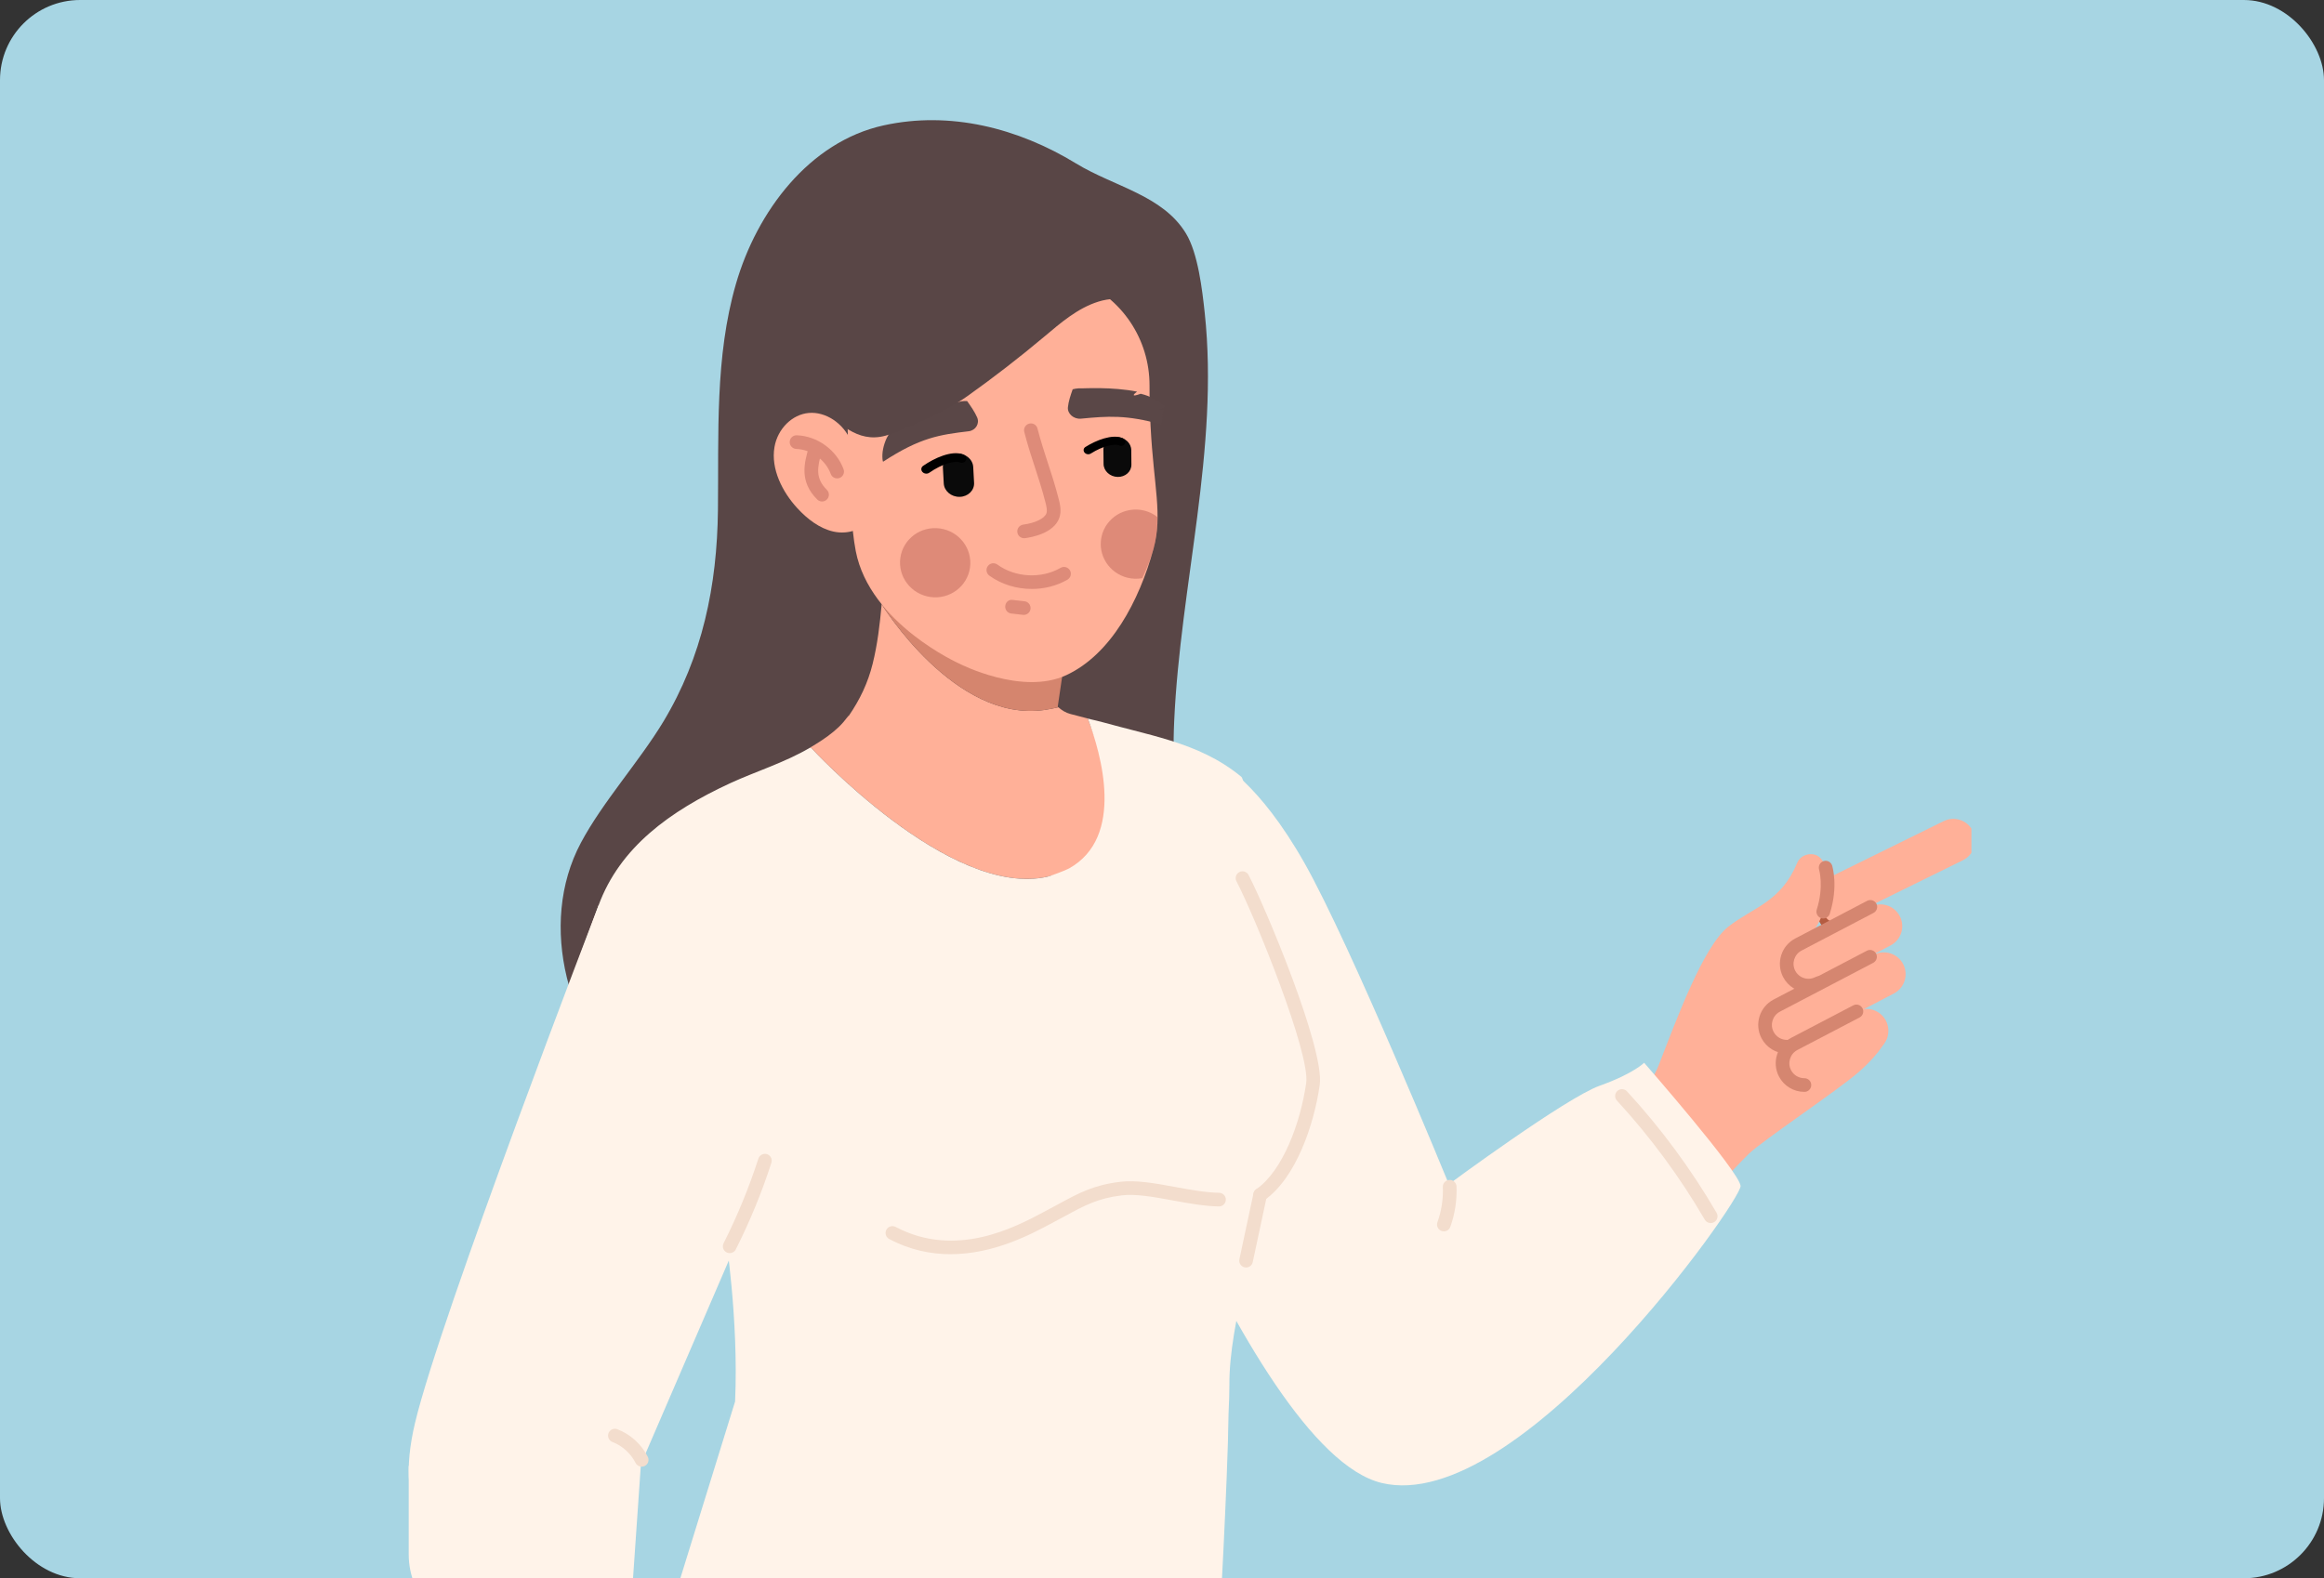 <svg width="290" height="197" viewBox="0 0 290 197" fill="none" xmlns="http://www.w3.org/2000/svg">
<rect x="0" y="0" width="290" height="197" fill="#333333" stroke="none"/>
<rect width="290" height="197" rx="10" fill="#A7D5E3"/>
<g clip-path="url(#clip0_52_2759)">
<g clip-path="url(#clip1_52_2759)">
<path d="M231.842 115.378C232.72 114.105 232.399 112.361 231.126 111.484C229.853 110.606 228.11 110.926 227.232 112.199C226.354 113.472 226.675 115.216 227.947 116.093C229.22 116.971 230.964 116.651 231.842 115.378Z" fill="#B45C41"/>
<path d="M235.519 129.442L228.72 123.13L222.391 116.846L204.529 138.914L201.209 149.696L209.632 153.073C209.632 153.073 216.641 145.569 218.24 144.007C219.838 142.445 229.271 136.128 231.87 133.871C234.903 131.235 235.518 129.441 235.518 129.441L235.519 129.442Z" fill="#FFB098"/>
<path d="M224.818 117.685C227.499 115.666 228.023 112.422 228.075 110.484C228.11 109.176 227.839 107.242 226.631 106.737C225.919 106.439 224.698 106.656 224.261 107.709C222.224 112.606 218.812 113.218 215.683 115.658C212.555 118.099 209.215 127.204 206.988 132.944C205.064 137.903 197.148 144.56 197.148 144.56L201.212 149.698L224.818 117.685Z" fill="#FFB098"/>
<path d="M225.165 135.441C224.183 135.443 223.233 134.912 222.746 133.982C222.05 132.652 222.564 131.008 223.895 130.312L231.659 126.248C232.989 125.55 234.633 126.064 235.329 127.396C236.026 128.727 235.512 130.371 234.181 131.067L226.417 135.131C226.017 135.34 225.588 135.44 225.165 135.441Z" fill="#FFB098"/>
<path d="M225.683 123.026C224.701 123.028 223.751 122.497 223.264 121.567C222.567 120.236 223.081 118.593 224.412 117.896L233.389 113.197C234.719 112.499 236.363 113.015 237.06 114.346C237.757 115.676 237.242 117.32 235.912 118.016L226.935 122.716C226.535 122.925 226.105 123.025 225.683 123.026Z" fill="#FFB098"/>
<path d="M230.204 114.325C228.986 115.402 228.174 115.173 227.687 114.242C226.99 112.912 227.602 109.891 228.933 109.195L242.482 102.524C243.814 101.827 245.456 102.342 246.154 103.672C246.851 105.003 246.336 106.647 245.006 107.344L231.456 114.015C231.055 114.224 230.627 114.324 230.204 114.325Z" fill="#FFB098"/>
<path d="M222.984 130.647C222.002 130.65 221.052 130.119 220.565 129.189C219.868 127.858 220.382 126.214 221.713 125.517L233.809 119.184C235.14 118.487 236.783 119.002 237.481 120.333C238.178 121.664 237.663 123.307 236.333 124.005L224.236 130.337C223.836 130.547 223.407 130.646 222.984 130.647Z" fill="#FFB098"/>
<path d="M225.156 136.288C223.823 136.288 222.61 135.555 221.988 134.375C221.076 132.629 221.753 130.463 223.496 129.55L231.261 125.489C231.674 125.269 232.191 125.431 232.411 125.85C232.63 126.267 232.468 126.783 232.049 127L224.286 131.061C223.376 131.539 223.02 132.672 223.498 133.585C223.823 134.201 224.459 134.583 225.155 134.583H225.163C225.632 134.583 226.016 134.964 226.016 135.433C226.018 135.905 225.639 136.288 225.167 136.288H225.155H225.156Z" fill="#D58670"/>
<path d="M225.673 123.877C224.343 123.877 223.13 123.144 222.508 121.964C221.598 120.212 222.275 118.05 224.018 117.142L232.996 112.441C233.404 112.225 233.926 112.384 234.146 112.803C234.366 113.219 234.204 113.732 233.785 113.952L224.806 118.652C223.896 119.13 223.544 120.26 224.018 121.174C224.343 121.79 224.979 122.173 225.675 122.173C225.916 122.175 226.272 122.1 226.538 121.959C226.944 121.739 227.468 121.895 227.69 122.316C227.91 122.733 227.748 123.246 227.332 123.468C226.827 123.734 226.255 123.876 225.683 123.876H225.672L225.673 123.877Z" fill="#D58670"/>
<path d="M222.975 131.504C221.639 131.504 220.426 130.771 219.807 129.588C218.894 127.842 219.571 125.68 221.314 124.766L232.959 118.671C233.37 118.449 233.888 118.614 234.108 119.033C234.328 119.449 234.166 119.962 233.747 120.182L222.106 126.277C221.195 126.755 220.84 127.884 221.318 128.795C221.643 129.414 222.278 129.799 222.975 129.799H222.983C223.452 129.799 223.835 130.18 223.835 130.649C223.838 131.123 223.394 131.448 222.975 131.504Z" fill="#D58670"/>
<path d="M227.517 114.647C227.431 114.647 227.345 114.636 227.259 114.608C226.809 114.465 226.562 113.983 226.704 113.537C227.615 110.683 227.001 108.565 226.995 108.542C226.861 108.093 227.114 107.618 227.564 107.482C228.002 107.346 228.486 107.596 228.624 108.043C228.657 108.148 229.412 110.661 228.329 114.053C228.213 114.417 227.876 114.648 227.516 114.648L227.517 114.647Z" fill="#D58670"/>
<path d="M144.277 99.218L152.258 95.271C152.258 95.271 156.997 97.523 162.768 107.704C168.54 117.884 180.798 147.815 180.798 147.815C180.798 147.815 195.389 137.031 199.604 135.526C203.817 134.022 205.164 132.656 205.164 132.656C205.164 132.656 217.046 146.238 217.199 148.028C217.352 149.817 189.552 189.181 172.434 185.11C155.316 181.038 133.523 117.202 133.523 117.202L144.277 99.218Z" fill="#FFF3E9"/>
<path d="M146.519 90.059C147.282 72.989 152.151 56.035 150.33 39.044C150.021 36.166 149.493 31.605 147.987 29.134C145.079 24.359 139.044 23.31 134.271 20.401C127.018 15.975 118.547 13.824 110.25 15.653C101.008 17.692 94.458 26.358 91.83 35.451C89.203 44.542 89.693 54.192 89.589 63.656C89.483 73.12 87.65 81.997 82.76 90.102C79.771 95.056 75.208 100.088 72.488 105.195C67.039 115.418 70.854 129.272 79.673 136.784L149.716 106.348C146.568 101.678 146.267 95.686 146.519 90.059Z" fill="#594646"/>
<path d="M135.736 89.683L133.587 89.125C133 88.973 132.499 88.664 132.07 88.281C131.518 88.408 130.959 88.525 130.369 88.613C119.122 90.272 110.022 75.422 110.019 75.422C109.793 77.918 109.5 80.417 108.895 82.852C108.297 85.263 107.306 87.317 105.913 89.359C106.024 89.134 105.44 89.901 105.27 90.104C104.893 90.55 104.461 90.951 104.012 91.325C103.096 92.087 102.084 92.725 101.061 93.331L101.237 93.366C101.237 93.366 119.119 112.821 131.296 109.271C131.475 109.219 134.192 109.369 134.462 109.247C142.39 105.663 137.461 94.238 135.736 89.683Z" fill="#FFB098"/>
<path d="M134.036 74.323L129.532 74.032L110.53 72.799C110.36 73.726 110.19 74.593 110.021 75.424H110.024C110.024 75.424 119.124 90.274 130.371 88.614C130.961 88.527 131.52 88.409 132.072 88.282C132.046 88.258 132.013 88.243 131.987 88.219L134.036 74.322V74.323Z" fill="#D5856E"/>
<path d="M154.422 104.98C156.48 103.698 155.343 97.325 154.904 96.967C152.135 94.683 149.169 93.411 146.009 92.425C144.521 91.963 142.992 91.559 141.414 91.156C140.898 91.023 140.382 90.89 139.858 90.753C138.249 90.322 136.868 89.947 136.199 89.806L135.739 89.685C137.408 94.094 140.409 104.484 133.408 108.396C132.931 108.662 131.097 109.337 130.722 109.424C118.565 112.219 101.24 93.368 101.24 93.368L101.063 93.334C97.977 95.162 94.252 96.317 91.173 97.735C83.531 101.26 77.35 105.79 74.694 113C71.29 122.275 56.219 162.391 55.496 169.168C55.496 169.168 89.387 156.018 90.495 153.928C90.495 153.928 92.194 164.658 91.727 174.941L82.73 204H152.113C152.113 204 153.198 184.954 153.303 176.498C153.373 174.931 153.415 173.654 153.409 172.914C153.345 164.898 157.255 154.09 157.541 149.171C157.541 149.171 163.326 143.056 163.836 135.31C164.153 130.49 159.793 114.263 154.421 104.98H154.422Z" fill="#FFF3E9"/>
<path d="M157.248 149.994C156.978 149.994 156.712 149.866 156.548 149.627C156.278 149.241 156.373 148.709 156.762 148.441C160.085 146.134 162.286 140.124 162.992 135.19C163.516 131.498 156.656 114.529 154.291 110.003C154.072 109.586 154.234 109.07 154.653 108.854C155.06 108.637 155.583 108.798 155.802 109.215C157.853 113.138 165.325 130.897 164.681 135.429C163.979 140.343 161.738 147.064 157.735 149.84C157.587 149.943 157.419 149.993 157.249 149.993L157.248 149.994Z" fill="#F3DDCD"/>
<path d="M118.622 156.55C116.171 156.55 113.572 156.037 110.96 154.656C110.543 154.434 110.386 153.918 110.604 153.501C110.824 153.084 111.345 152.929 111.759 153.145C119.289 157.124 126.679 153.181 130.23 151.288L132.143 150.263C134.649 148.905 136.46 147.923 139.755 147.517C141.785 147.267 144.147 147.701 146.663 148.164C148.52 148.503 150.439 148.855 152.126 148.885C152.599 148.893 152.974 149.283 152.965 149.752C152.957 150.218 152.576 150.59 152.112 150.59H152.098C150.269 150.559 148.278 150.192 146.354 149.84C143.972 149.404 141.709 148.993 139.966 149.21C136.989 149.577 135.384 150.446 132.956 151.762L131.032 152.792C128.619 154.077 123.983 156.549 118.622 156.549V156.55Z" fill="#F3DDCD"/>
<path d="M143.582 53.34C143.48 51.374 143.441 49.655 143.445 48.127C143.457 42.34 139.974 37.132 134.6 34.989L115.947 35.001L105.741 48.442C105.741 48.442 105.663 62.992 106.785 68.784C108.545 77.879 119.748 82.854 119.748 82.854C119.748 82.854 127.524 86.856 133.071 84.267C138.619 81.678 142.142 75.052 143.943 68.497C145.098 64.289 143.963 60.666 143.584 53.339L143.582 53.34Z" fill="#FFB098"/>
<path d="M120.678 50.056C120.678 50.056 120.139 50.015 119.589 50.179C119.399 50.236 116.069 50.742 113.34 52.006C113.913 52.257 114.263 52.541 113.011 52.359C112.983 52.374 112.955 52.387 112.926 52.401C111.926 52.923 111.145 53.721 110.658 54.656C110.224 55.578 110.042 56.532 110.125 57.338C110.146 57.534 110.174 57.647 110.213 57.621C114.835 54.605 117.258 54.264 120.878 53.83C121.744 53.726 122.268 52.87 121.933 52.103C121.631 51.412 121.187 50.769 120.678 50.055V50.056Z" fill="#5A4747"/>
<path d="M142.434 49.175C142.401 49.167 142.369 49.16 142.336 49.152C141.134 49.596 141.393 49.248 141.888 48.884C138.724 48.259 135.203 48.49 134.991 48.475C134.383 48.435 133.854 48.592 133.854 48.592C133.573 49.386 133.337 50.099 133.26 50.827C133.174 51.636 133.984 52.345 134.89 52.259C138.204 51.941 140.575 51.753 144.895 52.983C144.992 52.384 145.099 51.773 145.216 51.156C144.94 51.152 144.677 51.152 144.468 51.156C144.713 51.083 144.997 50.989 145.263 50.91C145.276 50.844 145.288 50.779 145.302 50.713C144.525 49.993 143.542 49.442 142.435 49.174L142.434 49.175Z" fill="#5A4747"/>
<g opacity="0.29">
<path d="M121.041 70.857C121.376 68.495 119.702 66.305 117.302 65.965C114.902 65.625 112.685 67.263 112.35 69.625C112.016 71.986 113.69 74.176 116.09 74.516C118.489 74.857 120.706 73.218 121.041 70.857Z" fill="#8D2E2A"/>
</g>
<g opacity="0.29">
<path d="M141.602 72.239C139.18 72.152 137.28 70.148 137.358 67.764C137.436 65.38 139.462 63.518 141.884 63.605C142.849 63.64 143.723 63.988 144.431 64.535C144.427 65.886 144.307 67.168 143.942 68.5C143.597 69.756 143.102 70.977 142.542 72.17C142.238 72.223 141.924 72.251 141.604 72.239H141.602Z" fill="#8D2E2A"/>
</g>
<path d="M127.795 67.181C127.37 67.181 127.003 66.867 126.948 66.436C126.89 65.97 127.22 65.543 127.686 65.482C129.161 65.293 130.349 64.715 130.577 64.077C130.701 63.722 130.594 63.241 130.443 62.65C130.001 60.957 129.565 59.624 129.144 58.336C128.711 57.023 128.266 55.665 127.814 53.917C127.695 53.461 127.97 52.995 128.425 52.878C128.897 52.759 129.347 53.033 129.463 53.489C129.905 55.182 130.341 56.515 130.763 57.803C131.195 59.115 131.64 60.473 132.092 62.222C132.262 62.877 132.492 63.772 132.184 64.646C131.499 66.572 128.733 67.066 127.903 67.175C127.867 67.177 127.83 67.181 127.794 67.181H127.795Z" fill="#DE8B79"/>
<path d="M119.753 62.018C120.797 61.996 121.603 61.21 121.551 60.262L121.444 58.291C121.392 57.343 120.503 56.592 119.457 56.614C118.413 56.636 117.607 57.422 117.659 58.37L117.766 60.342C117.818 61.29 118.707 62.041 119.753 62.018Z" fill="#0A0A0A"/>
<path d="M115.363 59.082C115.556 59.152 115.781 59.133 115.952 59.013C117.631 57.848 119.134 57.496 119.748 57.717C120.055 57.849 120.411 57.726 120.54 57.456C120.669 57.186 120.525 56.864 120.218 56.739C120.191 56.726 120.164 56.717 120.136 56.707C118.745 56.205 116.613 57.161 115.189 58.15C114.931 58.329 114.892 58.668 115.102 58.907C115.174 58.988 115.265 59.047 115.364 59.083L115.363 59.082Z" fill="black"/>
<path d="M139.461 59.53C140.42 59.554 141.191 58.868 141.183 57.996L141.166 56.182C141.158 55.31 140.373 54.585 139.414 54.562C138.455 54.538 137.684 55.224 137.691 56.096L137.708 57.91C137.716 58.782 138.501 59.507 139.461 59.53Z" fill="#0A0A0A"/>
<path d="M135.561 56.656C135.735 56.728 135.942 56.719 136.103 56.617C137.692 55.619 139.087 55.36 139.64 55.589C139.917 55.722 140.247 55.625 140.378 55.383C140.508 55.14 140.389 54.839 140.113 54.71C140.089 54.697 140.064 54.687 140.038 54.677C138.783 54.158 136.788 54.946 135.441 55.794C135.196 55.947 135.146 56.257 135.329 56.484C135.391 56.562 135.472 56.619 135.561 56.656Z" fill="black"/>
<path d="M51.785 177.629C54.907 164.412 74.695 112.998 74.695 112.998L93.973 148.433L92.709 153.25L75.921 192.172C75.921 192.172 70.142 196.479 66.181 196.169C53.142 195.144 49.106 188.962 51.784 177.628L51.785 177.629Z" fill="#FFF3E9"/>
<path d="M155.491 158.21C155.433 158.21 155.372 158.204 155.313 158.191C154.852 158.093 154.558 157.641 154.658 157.18L156.413 148.968C156.51 148.51 156.949 148.201 157.423 148.313C157.884 148.411 158.179 148.862 158.078 149.323L156.323 157.536C156.24 157.938 155.885 158.211 155.491 158.211V158.21Z" fill="#F3DDCD"/>
<path d="M106.148 54.98C105.221 52.815 103.018 51.364 100.932 51.544C98.845 51.724 97.034 53.524 96.644 55.803C96.175 58.538 97.624 61.395 99.483 63.42C100.756 64.808 102.299 65.975 104.013 66.353C105.728 66.729 107.622 66.187 108.623 64.68L106.148 54.98Z" fill="#FFB098"/>
<path d="M104.462 59.712C104.116 59.712 103.787 59.498 103.661 59.151C103.027 57.41 101.22 56.1 99.366 56.037C98.897 56.02 98.528 55.626 98.543 55.154C98.56 54.693 98.938 54.332 99.396 54.332H99.427C101.987 54.42 104.388 56.165 105.265 58.569C105.426 59.011 105.199 59.502 104.755 59.663C104.657 59.696 104.56 59.713 104.464 59.713L104.462 59.712Z" fill="#DE8B79"/>
<path d="M102.579 62.598C102.363 62.598 102.146 62.517 101.98 62.351C99.698 60.091 100.375 57.734 100.92 55.84C101.044 55.388 101.503 55.125 101.974 55.257C102.427 55.388 102.688 55.86 102.558 56.312C101.972 58.349 101.722 59.694 103.179 61.14C103.516 61.471 103.518 62.012 103.185 62.345C103.019 62.515 102.799 62.598 102.58 62.598H102.579Z" fill="#DE8B79"/>
<path d="M72.485 178.291L51 182.972V203.996H78.509L79.975 182.772L72.485 178.291Z" fill="#FFF3E9"/>
<path d="M137.212 30.932C131.338 28.078 124.34 27.674 118.182 29.835C112.025 31.996 106.784 36.696 103.933 42.612L102.586 51.006C105.03 53.105 107.43 55.61 111.174 54.16C114.169 53.002 118.107 51.305 120.729 49.437C123.995 47.111 127.17 44.654 130.244 42.075C132.34 40.315 134.472 38.453 137.077 37.645C139.683 36.836 142.93 37.397 144.415 39.705C143.937 35.806 140.715 32.635 137.21 30.931L137.212 30.932Z" fill="#594646"/>
<path d="M128.75 73.513C126.862 73.513 124.974 72.953 123.455 71.851C123.072 71.573 122.988 71.04 123.263 70.659C123.539 70.276 124.074 70.193 124.455 70.468C126.701 72.1 129.947 72.266 132.345 70.879C132.752 70.64 133.272 70.785 133.511 71.191C133.747 71.598 133.609 72.12 133.2 72.357C131.859 73.132 130.304 73.515 128.75 73.515V73.513Z" fill="#DE8B79"/>
<path d="M127.749 76.751C127.719 76.751 127.686 76.751 127.652 76.745L126.189 76.579C125.722 76.525 125.387 76.104 125.439 75.635C125.492 75.172 125.872 74.794 126.382 74.885L127.846 75.052C128.312 75.105 128.648 75.526 128.595 75.995C128.546 76.431 128.176 76.751 127.748 76.751H127.749Z" fill="#DE8B79"/>
<path d="M80.071 183.073C79.76 183.073 79.461 182.901 79.31 182.604C78.713 181.418 77.661 180.467 76.423 179.991C75.985 179.821 75.763 179.331 75.932 178.889C76.102 178.451 76.601 178.229 77.034 178.397C78.663 179.023 80.046 180.274 80.831 181.837C81.045 182.26 80.875 182.77 80.454 182.981C80.332 183.044 80.201 183.073 80.071 183.073Z" fill="#F3DDCD"/>
<path d="M91.055 156.417C90.925 156.417 90.794 156.389 90.669 156.326C90.25 156.115 90.08 155.601 90.294 155.179C92.004 151.797 93.464 148.244 94.638 144.613C94.782 144.166 95.268 143.925 95.71 144.064C96.16 144.208 96.404 144.689 96.259 145.135C95.06 148.853 93.564 152.489 91.815 155.952C91.665 156.249 91.365 156.418 91.054 156.418L91.055 156.417Z" fill="#F3DDCD"/>
<path d="M180.172 153.699C180.075 153.699 179.977 153.682 179.883 153.649C179.439 153.488 179.208 152.999 179.37 152.558C179.873 151.164 180.106 149.649 180.045 148.166C180.026 147.694 180.392 147.298 180.862 147.278H180.898C181.353 147.278 181.73 147.636 181.751 148.095C181.82 149.797 181.554 151.54 180.976 153.136C180.852 153.486 180.523 153.7 180.174 153.7L180.172 153.699Z" fill="#F3DDCD"/>
<path d="M213.47 152.667C213.179 152.667 212.893 152.518 212.734 152.245C209.63 146.915 205.943 141.914 201.77 137.38C201.451 137.034 201.474 136.495 201.82 136.175C202.165 135.856 202.708 135.879 203.025 136.225C207.282 140.851 211.043 145.951 214.205 151.384C214.444 151.792 214.305 152.314 213.899 152.55C213.764 152.631 213.616 152.667 213.469 152.667H213.47Z" fill="#F3DDCD"/>
</g>
</g>
<defs>
<clipPath id="clip0_52_2759">
<rect width="195" height="182" fill="white" transform="translate(51 15)"/>
</clipPath>
<clipPath id="clip1_52_2759">
<path d="M51 15H246.467V204H61C55.477 204 51 199.523 51 194V15Z" fill="white"/>
</clipPath>
</defs>
</svg>
